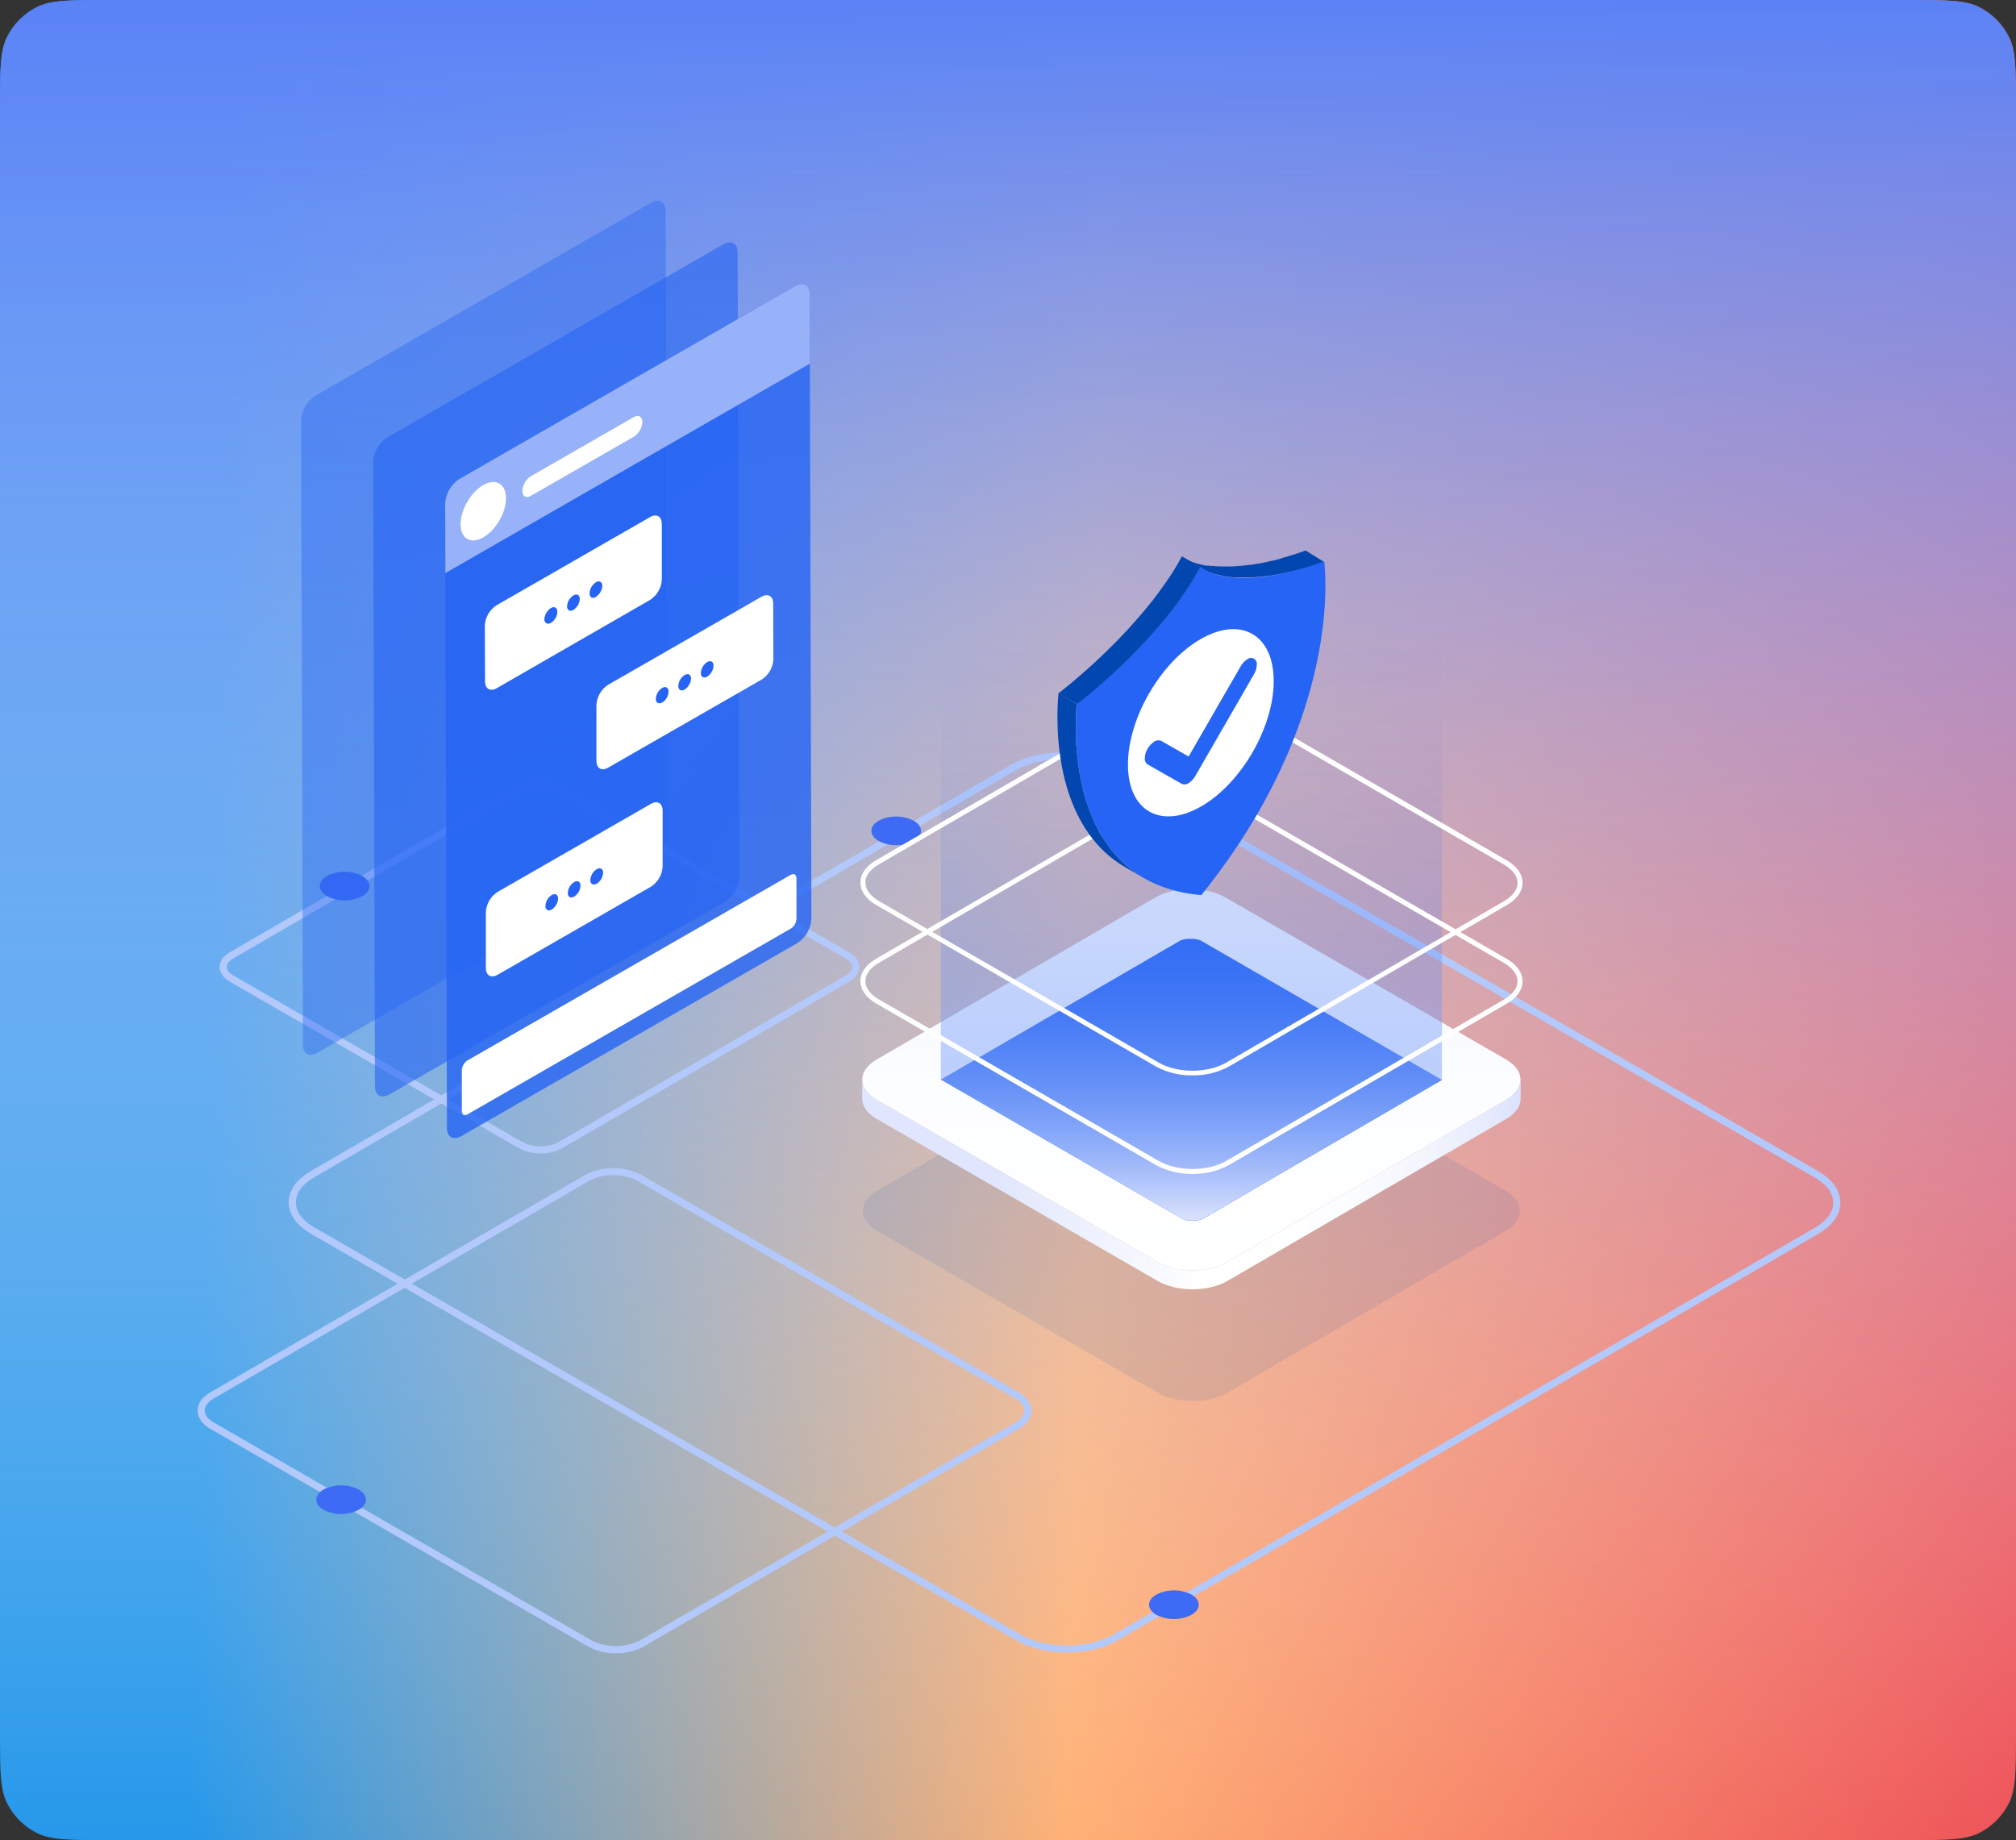 <svg width="482" height="440" viewBox="0 0 482 440" fill="none" xmlns="http://www.w3.org/2000/svg">
<rect x="0" y="0" width="482" height="440" fill="#333333" stroke="none"/>
<path d="M0 25.6C0 16.639 0 12.159 1.744 8.736C3.278 5.726 5.726 3.278 8.736 1.744C12.159 0 16.639 0 25.6 0H456.4C465.361 0 469.841 0 473.264 1.744C476.274 3.278 478.722 5.726 480.256 8.736C482 12.159 482 16.639 482 25.6V414.4C482 423.361 482 427.841 480.256 431.264C478.722 434.274 476.274 436.722 473.264 438.256C469.841 440 465.361 440 456.4 440H25.6C16.639 440 12.159 440 8.736 438.256C5.726 436.722 3.278 434.274 1.744 431.264C0 427.841 0 423.361 0 414.4V25.6Z" fill="url(#paint0_linear)"/>
<path d="M0 25.6C0 16.639 0 12.159 1.744 8.736C3.278 5.726 5.726 3.278 8.736 1.744C12.159 0 16.639 0 25.6 0H456.4C465.361 0 469.841 0 473.264 1.744C476.274 3.278 478.722 5.726 480.256 8.736C482 12.159 482 16.639 482 25.6V414.4C482 423.361 482 427.841 480.256 431.264C478.722 434.274 476.274 436.722 473.264 438.256C469.841 440 465.361 440 456.4 440H25.6C16.639 440 12.159 440 8.736 438.256C5.726 436.722 3.278 434.274 1.744 431.264C0 427.841 0 423.361 0 414.4V25.6Z" fill="url(#paint1_linear)"/>
<path fill-rule="evenodd" clip-rule="evenodd" d="M243.033 392.256C246.256 394.114 250.553 395.135 255.131 395.135C259.702 395.135 263.999 394.114 267.196 392.256L434.789 294.997C438.159 293.044 440 290.407 440 287.54C440 284.674 438.12 282.012 434.712 280.045L266.013 182.787C262.79 180.929 258.513 179.907 253.928 179.907C249.344 179.907 245.06 180.929 241.857 182.793L74.251 280.052C70.881 282.005 69.027 284.636 69.033 287.502C69.04 290.369 70.919 293.031 74.327 294.997L243.033 392.256ZM242.714 184.255C245.706 182.518 249.689 181.567 253.922 181.567C257.838 181.486 261.708 182.411 265.162 184.255L433.836 281.533C436.733 283.18 438.312 285.344 438.312 287.566C438.312 289.788 436.765 291.914 433.945 293.548L266.332 390.787C263.359 392.505 259.344 393.475 255.13 393.475C250.917 393.475 246.895 392.524 243.884 390.781L75.21 293.522C72.313 291.875 70.734 289.717 70.734 287.496C70.734 285.274 72.281 283.154 75.101 281.52L242.714 184.255Z" fill="#B3C9FC"/>
<path fill-rule="evenodd" clip-rule="evenodd" d="M140.599 393.705C142.64 394.803 144.93 395.359 147.248 395.32C149.57 395.365 151.863 394.809 153.904 393.705L243.628 341.647C245.559 340.511 246.614 339.004 246.614 337.319C246.614 335.633 245.54 334.088 243.583 332.965L153.284 280.907C149.104 278.753 144.139 278.753 139.959 280.907L50.236 332.965C48.311 334.101 47.25 335.608 47.25 337.293C47.25 338.979 48.33 340.524 50.28 341.647L140.599 393.705ZM146.606 281.003C144.588 280.955 142.591 281.427 140.81 282.375L51.086 334.407C49.724 335.199 48.944 336.24 48.944 337.268C48.944 338.296 49.743 339.381 51.131 340.153L141.43 392.237C145.086 394.067 149.392 394.067 153.048 392.237L242.765 340.153C244.127 339.362 244.907 338.321 244.9 337.293C244.894 336.265 244.108 335.205 242.727 334.407L152.427 282.375C150.636 281.428 148.632 280.956 146.606 281.003Z" fill="#B3C9FC"/>
<path fill-rule="evenodd" clip-rule="evenodd" d="M124.02 274.523C125.616 275.388 127.408 275.828 129.224 275.8C131.034 275.834 132.823 275.401 134.416 274.542L203.059 234.71C204.575 233.829 205.444 232.565 205.444 231.224C205.444 229.884 204.562 228.6 203.028 227.719L133.93 187.888C130.668 186.211 126.796 186.211 123.534 187.888L54.922 227.719C53.375 228.6 52.499 229.865 52.505 231.205C52.512 232.546 53.388 233.823 54.922 234.71L124.02 274.523ZM124.391 189.362C125.725 188.653 127.22 188.299 128.732 188.335V188.328C130.247 188.295 131.746 188.649 133.086 189.356L202.177 229.188C203.187 229.769 203.744 230.484 203.744 231.224C203.744 231.965 203.2 232.667 202.209 233.242L133.559 273.074C132.227 273.783 130.734 274.137 129.224 274.101C127.709 274.137 126.209 273.783 124.87 273.074L55.773 233.242C54.762 232.661 54.206 231.946 54.206 231.205C54.206 230.465 54.75 229.762 55.747 229.188L124.391 189.362Z" fill="#B3C9FC"/>
<path fill-rule="evenodd" clip-rule="evenodd" d="M284.862 381.281C287.182 382.616 287.195 384.793 284.862 386.133C282.226 387.474 279.108 387.474 276.473 386.133C274.152 384.793 274.139 382.622 276.473 381.281C279.108 379.941 282.226 379.941 284.862 381.281Z" fill="#3D6BF5"/>
<path fill-rule="evenodd" clip-rule="evenodd" d="M86.591 209.447C88.912 210.788 88.924 212.959 86.591 214.299C83.956 215.64 80.837 215.64 78.202 214.299C75.881 212.959 75.868 210.788 78.202 209.447C80.837 208.107 83.956 208.107 86.591 209.447Z" fill="#3D6BF5"/>
<path fill-rule="evenodd" clip-rule="evenodd" d="M218.462 196.245C220.789 197.585 220.796 199.756 218.462 201.097C215.827 202.437 212.709 202.437 210.074 201.097C207.753 199.756 207.74 197.585 210.074 196.245C212.709 194.904 215.827 194.904 218.462 196.245Z" fill="#3D6BF5"/>
<path fill-rule="evenodd" clip-rule="evenodd" d="M85.753 356.165C88.08 357.506 88.093 359.677 85.753 361.017C83.118 362.358 79.999 362.358 77.364 361.017C75.043 359.677 75.031 357.506 77.364 356.165C79.999 354.825 83.118 354.825 85.753 356.165Z" fill="#3D6BF5"/>
<g opacity="0.1">
<path fill-rule="evenodd" clip-rule="evenodd" d="M359.929 284.686C364.556 287.364 364.574 291.69 359.929 294.358L293.446 333.018C288.893 335.696 281.379 335.696 276.753 333.018L209.787 294.358C205.17 291.69 205.142 287.364 209.787 284.695L276.27 246.026C280.824 243.357 288.337 243.357 292.964 246.026L359.929 284.686Z" fill="#0246AF"/>
</g>
<path fill-rule="evenodd" clip-rule="evenodd" d="M360.057 253.321C364.692 255.998 364.701 260.333 360.102 263.011L293.455 301.735C288.847 304.412 281.361 304.421 276.725 301.735L209.632 263.011C205.006 260.333 204.978 255.998 209.632 253.321L276.234 214.587C280.842 211.91 288.337 211.91 292.964 214.587L360.057 253.321Z" fill="url(#paint2_linear)"/>
<path fill-rule="evenodd" clip-rule="evenodd" d="M363.545 258.166C363.545 259.915 362.406 261.672 360.102 263.011L293.455 301.735C288.847 304.413 281.361 304.422 276.725 301.735L209.632 263.011C207.319 261.672 206.153 259.915 206.144 258.166V262.72C206.144 264.477 207.319 266.226 209.632 267.565L276.753 306.28C281.388 308.957 288.874 308.957 293.483 306.28L360.13 267.546C362.434 266.208 363.581 264.459 363.572 262.701V258.148L363.545 258.166Z" fill="url(#paint3_linear)"/>
<path fill-rule="evenodd" clip-rule="evenodd" d="M285.104 291.872C284.267 291.904 283.433 291.762 282.654 291.453L224.96 258.139L282.217 224.879C282.987 224.585 283.807 224.449 284.63 224.478C285.47 224.445 286.308 224.588 287.089 224.897L344.757 258.23L287.517 291.471C286.748 291.767 285.927 291.903 285.104 291.872Z" fill="#2564F4"/>
<path fill-rule="evenodd" clip-rule="evenodd" d="M224.941 155.318V258.139L282.636 291.453C284.214 291.999 285.93 291.999 287.508 291.453L344.747 258.23V155.318H224.941Z" fill="url(#paint4_linear)"/>
<path fill-rule="evenodd" clip-rule="evenodd" d="M276.461 278.63C279.12 280.043 282.094 280.754 285.104 280.697C288.115 280.758 291.092 280.043 293.747 278.621L360.294 239.96C362.698 238.558 364.018 236.673 364.018 234.624C364.018 232.574 362.68 230.671 360.239 229.269L293.273 190.608C288.474 187.876 280.723 187.876 275.969 190.608L209.441 229.269C207.037 230.671 205.716 232.556 205.716 234.605C205.716 236.655 207.064 238.558 209.486 239.96L276.461 278.63ZM276.561 191.628C279.036 190.306 281.808 189.642 284.612 189.697C287.416 189.645 290.187 190.31 292.663 191.628L359.638 230.289C361.687 231.472 362.825 233.057 362.825 234.633C362.825 236.208 361.705 237.766 359.683 238.94L293.155 277.601C288.729 280.169 281.498 280.178 277.053 277.601L210.078 238.94C208.029 237.756 206.909 236.19 206.9 234.605C206.891 233.021 208.011 231.472 210.033 230.289L276.561 191.628Z" fill="white"/>
<path fill-rule="evenodd" clip-rule="evenodd" d="M276.461 255.069C279.12 256.482 282.094 257.194 285.104 257.137C288.115 257.197 291.092 256.482 293.747 255.06L360.294 216.4C362.698 215.006 364.018 213.13 364.018 211.072C364.018 209.014 362.68 207.12 360.239 205.708L293.273 167.048C288.474 164.315 280.723 164.315 275.969 167.048L209.441 205.708C207.037 207.11 205.716 208.996 205.716 211.045C205.716 213.094 207.064 214.997 209.486 216.4L276.461 255.069ZM276.561 168.068C279.036 166.746 281.808 166.081 284.612 166.137C287.416 166.085 290.187 166.749 292.663 168.068L359.638 206.774C361.687 207.967 362.825 209.542 362.825 211.118C362.825 212.693 361.705 214.251 359.683 215.426L293.155 254.095C288.729 256.663 281.507 256.663 277.053 254.095L210.078 215.426C208.029 214.196 206.909 212.62 206.9 211.045C206.891 209.469 208.011 207.912 210.033 206.737L276.561 168.068Z" fill="white"/>
<path fill-rule="evenodd" clip-rule="evenodd" d="M305.313 137.385C305.832 137.294 306.351 137.185 306.852 137.076L307.18 137.003L308.637 136.666H308.792L310.085 136.329H310.24H310.349L311.46 136.019L311.652 135.965L312.562 135.701L312.836 135.619L313.664 135.354H313.756L314.566 135.09L314.766 135.017L315.295 134.835L315.44 134.781L315.959 134.599H316.06L316.369 134.48H316.442L316.633 134.407L312.18 131.639L311.98 131.712H311.916L311.606 131.821L311.506 131.866L310.987 132.048L310.841 132.103L310.304 132.285L310.113 132.349L309.302 132.622H309.211L308.382 132.886L308.1 132.968L307.189 133.232L306.998 133.287L305.896 133.651L305.641 133.724L304.339 134.061H304.193L302.736 134.398L302.408 134.471L300.86 134.781H300.677L299.193 135.036H298.911C298.228 135.136 297.526 135.227 296.825 135.3H296.597C295.887 135.373 295.186 135.427 294.475 135.455H294.22C293.729 135.455 293.228 135.455 292.736 135.455H292.417L291.197 135.409H290.796L290.058 135.336H289.594C289.321 135.336 289.057 135.263 288.783 135.227L288.465 135.282C287.857 135.172 287.25 135.036 286.643 134.872L286.416 134.808C285.947 134.686 285.485 134.54 285.031 134.371L284.722 134.243C284.375 134.089 284.039 133.934 283.72 133.752L283.392 133.588L287.809 136.156L287.964 136.238C288.02 136.269 288.077 136.296 288.137 136.32C288.465 136.502 288.802 136.666 289.139 136.812C289.198 136.843 289.258 136.87 289.321 136.894H289.448C289.905 137.086 290.374 137.25 290.851 137.385H290.933H291.078C291.67 137.549 292.262 137.686 292.9 137.795L293.228 137.841C293.492 137.841 293.756 137.923 294.02 137.95L294.485 137.996L295.222 138.068H295.623C296.033 138.068 296.443 138.068 296.852 138.068H297.162C297.663 138.068 298.155 138.068 298.656 138.068H298.756H298.911C299.612 138.068 300.322 137.986 301.024 137.914H301.26C301.962 137.841 302.654 137.75 303.346 137.649H303.428H303.628L305.104 137.394L305.313 137.385Z" fill="#0246AF"/>
<path fill-rule="evenodd" clip-rule="evenodd" d="M257.436 179.37C257.272 177.403 257.218 175.599 257.218 174.042C257.218 172.867 257.218 171.838 257.29 170.982C257.29 170.7 257.29 170.436 257.29 170.19C257.345 169.206 257.409 168.569 257.436 168.368L253.074 165.773C252.892 167.594 250.014 196.309 269.021 207.356L273.419 209.961C261.544 203.021 258.21 189.206 257.436 179.37Z" fill="#0246AF"/>
<path fill-rule="evenodd" clip-rule="evenodd" d="M316.597 134.207C316.825 136.092 321.151 171.893 287.217 214.032C253.183 211.118 257.263 170.481 257.482 168.341C258.502 167.558 277.864 152.649 286.989 135.555C296.206 142.057 315.577 134.598 316.597 134.207Z" fill="#2564F4"/>
<path fill-rule="evenodd" clip-rule="evenodd" d="M285.915 137.504L285.997 137.367C286.343 136.775 286.67 136.183 286.989 135.591L282.572 133.023C282.253 133.615 281.916 134.207 281.58 134.844C281.488 134.99 281.397 135.136 281.315 135.282C280.978 135.855 280.632 136.42 280.277 136.985L279.977 137.449C279.485 138.187 278.948 138.924 278.41 139.735L278.146 140.099C277.445 141.101 276.716 142.094 275.969 143.059C275.869 143.178 275.778 143.305 275.687 143.423C275.159 144.097 274.631 144.753 274.093 145.409L273.811 145.755C273.328 146.338 272.837 146.921 272.336 147.485L272.035 147.84C271.543 148.405 271.042 148.961 270.551 149.516L270.214 149.88C269.813 150.327 269.403 150.791 269.002 151.192L268.556 151.675C268.055 152.203 267.563 152.722 267.072 153.223L265.614 154.689L265.114 155.181L264.494 155.782L263.948 156.31L263.347 156.884L262.819 157.385L262.236 157.931L261.717 158.414L261.152 158.933L260.66 159.37L260.114 159.871L259.64 160.29L259.13 160.736L258.675 161.137L258.192 161.565L257.773 161.92L257.309 162.321L256.926 162.64L256.498 163.004L256.152 163.295L255.77 163.614L255.442 163.887L255.086 164.17L254.822 164.388L254.467 164.671L254.285 164.825L253.975 165.071L253.83 165.19L253.584 165.381L253.465 165.472L253.283 165.618L253.21 165.672L253.056 165.791L257.482 168.359L257.892 168.031H257.964L258.238 167.813C258.301 167.758 258.383 167.703 258.447 167.64L258.702 167.448L258.921 167.266L259.249 167.002L259.494 166.802L259.868 166.492L260.187 166.237L260.569 165.918L260.933 165.609L261.352 165.254L261.735 164.926L262.19 164.543L262.618 164.179L263.101 163.751L263.547 163.359L264.066 162.904L264.54 162.476L265.077 161.993L265.578 161.538L266.134 161.028L266.662 160.545L267.236 160.008L267.773 159.498L268.365 158.933L268.92 158.396L269.531 157.795L269.858 157.476L270.041 157.303C270.514 156.829 270.997 156.347 271.48 155.846C271.971 155.345 272.472 154.826 272.964 154.307L273.383 153.86C273.793 153.432 274.194 152.995 274.594 152.549C274.713 152.431 274.822 152.303 274.931 152.185C275.432 151.638 275.933 151.074 276.425 150.509L276.534 150.381L276.725 150.163C277.217 149.592 277.709 149.009 278.201 148.414L278.483 148.077C279.02 147.422 279.549 146.766 280.068 146.092L280.223 145.901L280.35 145.728C281.097 144.762 281.825 143.77 282.536 142.768L282.672 142.586C282.672 142.522 282.754 142.458 282.8 142.403C283.337 141.629 283.856 140.855 284.357 140.072L284.512 139.835L284.694 139.535C285.049 138.97 285.395 138.405 285.732 137.832C285.796 137.704 285.86 137.604 285.915 137.504Z" fill="#0246AF"/>
<path fill-rule="evenodd" clip-rule="evenodd" d="M287.044 152.822C296.67 147.267 304.503 151.729 304.53 162.785C304.557 173.842 296.789 187.32 287.162 192.839C277.536 198.358 269.704 193.932 269.676 182.876C269.649 171.82 277.418 158.378 287.044 152.822Z" fill="white"/>
<path fill-rule="evenodd" clip-rule="evenodd" d="M298.182 157.667C298.629 157.277 299.273 157.211 299.79 157.501C300.307 157.792 300.586 158.376 300.486 158.96C300.459 159.759 300.227 160.536 299.812 161.219L285.787 185.544C285.404 186.246 284.846 186.836 284.166 187.257C283.689 187.601 283.065 187.667 282.527 187.43L274.385 182.785C273.906 182.449 273.645 181.882 273.702 181.3C273.727 180.503 273.956 179.726 274.367 179.042C274.755 178.339 275.316 177.747 275.997 177.321C276.483 176.969 277.123 176.913 277.663 177.175L284.184 180.891L296.588 159.397C296.962 158.693 297.511 158.097 298.182 157.667Z" fill="#2564F4"/>
<path opacity="0.4" fill-rule="evenodd" clip-rule="evenodd" d="M155.716 48.462C157.603 47.386 159.141 48.252 159.141 50.405L159.572 199.763C159.443 202.146 158.176 204.324 156.164 205.622L75.847 251.756C73.968 252.84 72.431 251.982 72.423 249.821L72 100.471C72.126 98.089 73.39 95.911 75.4 94.612L155.716 48.462Z" fill="#2564F4"/>
<path opacity="0.6" fill-rule="evenodd" clip-rule="evenodd" d="M172.935 58.417C174.813 57.341 176.351 58.215 176.359 60.36L176.782 209.718C176.657 212.1 175.393 214.279 173.382 215.578L93.065 261.711C91.186 262.787 89.649 261.929 89.641 259.768L89.218 110.426C89.347 108.045 90.61 105.868 92.618 104.567L172.935 58.417Z" fill="#2564F4"/>
<path opacity="0.8" fill-rule="evenodd" clip-rule="evenodd" d="M190.153 68.38C192.032 67.296 193.569 68.17 193.577 70.315L194 219.673C193.876 222.055 192.611 224.234 190.6 225.532L110.284 271.666C108.397 272.742 106.859 271.884 106.859 269.723L106.428 120.381C106.561 117.999 107.827 115.823 109.836 114.522L190.153 68.38Z" fill="#2564F4"/>
<path fill-rule="evenodd" clip-rule="evenodd" d="M190.161 68.38C192.04 67.296 193.577 68.17 193.577 70.315L193.626 86.955L106.485 137.03L106.437 120.389C106.566 118.009 107.829 115.832 109.836 114.53L190.161 68.38Z" fill="#97B2F8"/>
<path fill-rule="evenodd" clip-rule="evenodd" d="M189.047 209.192C189.803 208.763 190.413 209.111 190.421 210.001V219.713C190.367 220.638 189.887 221.486 189.12 222.012L111.78 266.453C111.024 266.89 110.414 266.542 110.414 265.644V255.932C110.459 254.981 110.954 254.108 111.748 253.577L189.047 209.192Z" fill="white"/>
<ellipse cx="115.547" cy="122.239" rx="7.65" ry="4.443" transform="rotate(-59.84 115.547 122.239)" fill="white"/>
<path fill-rule="evenodd" clip-rule="evenodd" d="M151.52 99.743C152.65 99.096 153.569 99.614 153.577 100.909C153.501 102.337 152.742 103.643 151.536 104.421L126.941 118.552C125.81 119.2 124.883 118.69 124.883 117.395C124.956 115.964 125.716 114.654 126.924 113.874L151.52 99.743Z" fill="white"/>
<path fill-rule="evenodd" clip-rule="evenodd" d="M137.067 142.339C137.88 141.854 138.588 142.242 138.588 143.205C138.53 144.264 137.968 145.232 137.075 145.811C136.261 146.297 135.554 145.908 135.546 144.945C135.603 143.884 136.169 142.915 137.067 142.339Z" fill="#2564F4"/>
<path fill-rule="evenodd" clip-rule="evenodd" d="M158.343 164.548C159.157 164.062 159.864 164.451 159.873 165.414C159.81 166.476 159.246 167.446 158.352 168.028C157.538 168.506 156.831 168.117 156.831 167.162C156.885 166.1 157.447 165.128 158.343 164.548Z" fill="#2564F4"/>
<path fill-rule="evenodd" clip-rule="evenodd" d="M163.728 161.424C164.541 160.938 165.249 161.327 165.249 162.29C165.189 163.351 164.628 164.321 163.736 164.904C162.923 165.382 162.215 164.993 162.207 164.038C162.264 162.975 162.829 162.003 163.728 161.424Z" fill="#2564F4"/>
<path fill-rule="evenodd" clip-rule="evenodd" d="M169.104 158.332C169.917 157.846 170.625 158.235 170.633 159.198C170.576 160.261 170.01 161.233 169.112 161.812C168.299 162.29 167.591 161.901 167.591 160.946C167.648 159.884 168.21 158.913 169.104 158.332Z" fill="#2564F4"/>
<path fill-rule="evenodd" clip-rule="evenodd" d="M184.858 144.314C184.858 142.525 183.597 141.813 182.06 142.695L145.387 163.747C143.739 164.814 142.702 166.6 142.597 168.554V181.933C142.605 183.729 143.858 184.442 145.403 183.551L182.109 162.492C183.759 161.43 184.796 159.645 184.899 157.693L184.858 144.314ZM159.84 165.357C159.795 166.425 159.243 167.407 158.352 168.004L158.319 167.971C157.481 168.449 156.798 168.06 156.798 167.105C156.852 166.043 157.415 165.071 158.311 164.491C159.149 164.006 159.84 164.394 159.84 165.357ZM163.703 164.88C164.596 164.296 165.157 163.326 165.216 162.265C165.216 161.302 164.533 160.922 163.695 161.399C162.797 161.978 162.231 162.95 162.174 164.014C162.174 164.969 162.866 165.357 163.703 164.88ZM170.6 159.174C170.543 160.237 169.978 161.209 169.079 161.788C168.242 162.265 167.559 161.877 167.559 160.922C167.615 159.86 168.177 158.889 169.071 158.308C169.917 157.822 170.6 158.211 170.6 159.174Z" fill="white"/>
<path fill-rule="evenodd" clip-rule="evenodd" d="M142.475 139.248C143.289 138.762 143.996 139.15 144.004 140.114C143.94 141.166 143.375 142.125 142.483 142.695C141.67 143.181 140.963 142.793 140.963 141.838C141.026 140.784 141.587 139.823 142.475 139.248Z" fill="#2564F4"/>
<path fill-rule="evenodd" clip-rule="evenodd" d="M158.23 125.262C158.221 123.473 156.969 122.761 155.424 123.643L118.71 144.735C117.064 145.801 116.028 147.583 115.92 149.534L115.969 162.929C115.977 164.726 117.229 165.438 118.775 164.548L155.44 143.44C157.086 142.374 158.122 140.592 158.23 138.641V125.262ZM133.236 146.297C133.182 147.357 132.619 148.327 131.723 148.903C130.885 149.389 130.194 149 130.194 148.045C130.253 146.982 130.818 146.011 131.715 145.431C132.553 144.945 133.236 145.334 133.236 146.297ZM142.483 142.695C143.381 142.12 143.947 141.151 144.004 140.089C144.004 139.126 143.313 138.738 142.475 139.223C141.567 139.814 141.002 140.807 140.963 141.886C140.963 142.841 141.646 143.23 142.483 142.744V142.695ZM138.62 143.23C138.562 144.289 138 145.257 137.107 145.836C136.261 146.321 135.578 145.933 135.578 144.97C135.635 143.908 136.201 142.939 137.099 142.364C137.937 141.878 138.62 142.266 138.62 143.23Z" fill="white"/>
<path fill-rule="evenodd" clip-rule="evenodd" d="M131.715 145.431C132.528 144.945 133.236 145.334 133.236 146.297C133.182 147.357 132.619 148.327 131.723 148.903C130.91 149.389 130.202 149 130.194 148.045C130.253 146.982 130.818 146.011 131.715 145.431Z" fill="#2564F4"/>
<path fill-rule="evenodd" clip-rule="evenodd" d="M131.91 214.007C132.723 213.522 133.431 213.91 133.431 214.873C133.377 215.934 132.814 216.903 131.918 217.479C131.105 217.965 130.397 217.577 130.397 216.613C130.451 215.553 131.014 214.584 131.91 214.007Z" fill="#2564F4"/>
<path fill-rule="evenodd" clip-rule="evenodd" d="M137.294 210.916C138.108 210.43 138.815 210.818 138.815 211.782C138.757 212.841 138.195 213.809 137.303 214.388C136.489 214.873 135.782 214.485 135.773 213.522C135.831 212.46 136.396 211.491 137.294 210.916Z" fill="#2564F4"/>
<path fill-rule="evenodd" clip-rule="evenodd" d="M142.671 207.824C143.484 207.338 144.191 207.727 144.2 208.682C144.142 209.747 143.577 210.722 142.679 211.304C141.865 211.782 141.158 211.393 141.158 210.43C141.216 209.371 141.778 208.403 142.671 207.824Z" fill="#2564F4"/>
<path fill-rule="evenodd" clip-rule="evenodd" d="M158.425 193.838C158.425 192.05 157.164 191.329 155.619 192.22L118.954 213.287C117.308 214.353 116.272 216.136 116.164 218.086V231.465C116.172 233.262 117.425 233.966 118.97 233.084L155.635 212.016C157.281 210.951 158.317 209.168 158.425 207.217V193.838ZM133.431 214.873C133.377 215.934 132.814 216.903 131.918 217.479C131.081 217.965 130.397 217.577 130.397 216.613C130.451 215.553 131.014 214.584 131.91 214.007C132.748 213.522 133.431 213.91 133.431 214.873ZM142.679 211.304C143.577 210.722 144.142 209.747 144.2 208.682C144.2 207.727 143.508 207.338 142.671 207.824C141.768 208.397 141.197 209.366 141.133 210.43C141.133 211.393 141.817 211.782 142.654 211.304H142.679ZM138.791 211.782C138.733 212.841 138.171 213.809 137.278 214.388C136.432 214.873 135.749 214.485 135.749 213.522C135.806 212.46 136.372 211.491 137.27 210.916C138.108 210.43 138.791 210.818 138.791 211.782Z" fill="white"/>
<defs>
<linearGradient id="paint0_linear" x1="6.95132e-06" y1="-102.667" x2="509.005" y2="-89.641" gradientUnits="userSpaceOnUse">
<stop offset="0.116" stop-color="#2698EA"/>
<stop offset="0.528" stop-color="#FFB176"/>
<stop offset="0.983" stop-color="#ED5158"/>
</linearGradient>
<linearGradient id="paint1_linear" x1="241" y1="0" x2="241" y2="440" gradientUnits="userSpaceOnUse">
<stop stop-color="#5A82F6"/>
<stop offset="1" stop-color="white" stop-opacity="0"/>
</linearGradient>
<linearGradient id="paint2_linear" x1="363.541" y1="303.748" x2="363.541" y2="212.584" gradientUnits="userSpaceOnUse">
<stop stop-color="white"/>
<stop offset="0.5" stop-color="#FCFDFF"/>
<stop offset="0.8" stop-color="#F4F7FF"/>
<stop offset="1" stop-color="#E9EEFF"/>
</linearGradient>
<linearGradient id="paint3_linear" x1="206.144" y1="308.295" x2="363.545" y2="308.295" gradientUnits="userSpaceOnUse">
<stop offset="0.2" stop-color="#E0E6FD"/>
<stop offset="0.52" stop-color="white"/>
<stop offset="0.73" stop-color="#FCFDFF"/>
<stop offset="0.85" stop-color="#F4F6FE"/>
<stop offset="0.95" stop-color="#E6EBFE"/>
<stop offset="1" stop-color="#DBE2FD"/>
</linearGradient>
<linearGradient id="paint4_linear" x1="344.756" y1="291.872" x2="344.756" y2="155.318" gradientUnits="userSpaceOnUse">
<stop stop-color="#DBE2FD"/>
<stop offset="0.11" stop-color="#B7C9FB" stop-opacity="0.8"/>
<stop offset="0.24" stop-color="#91AFF9" stop-opacity="0.59"/>
<stop offset="0.37" stop-color="#7098F8" stop-opacity="0.41"/>
<stop offset="0.5" stop-color="#5585F6" stop-opacity="0.26"/>
<stop offset="0.63" stop-color="#4077F5" stop-opacity="0.15"/>
<stop offset="0.75" stop-color="#316CF5" stop-opacity="0.07"/>
<stop offset="0.88" stop-color="#2866F4" stop-opacity="0.02"/>
<stop offset="1" stop-color="#2564F4" stop-opacity="0.01"/>
</linearGradient>
</defs>
</svg>
